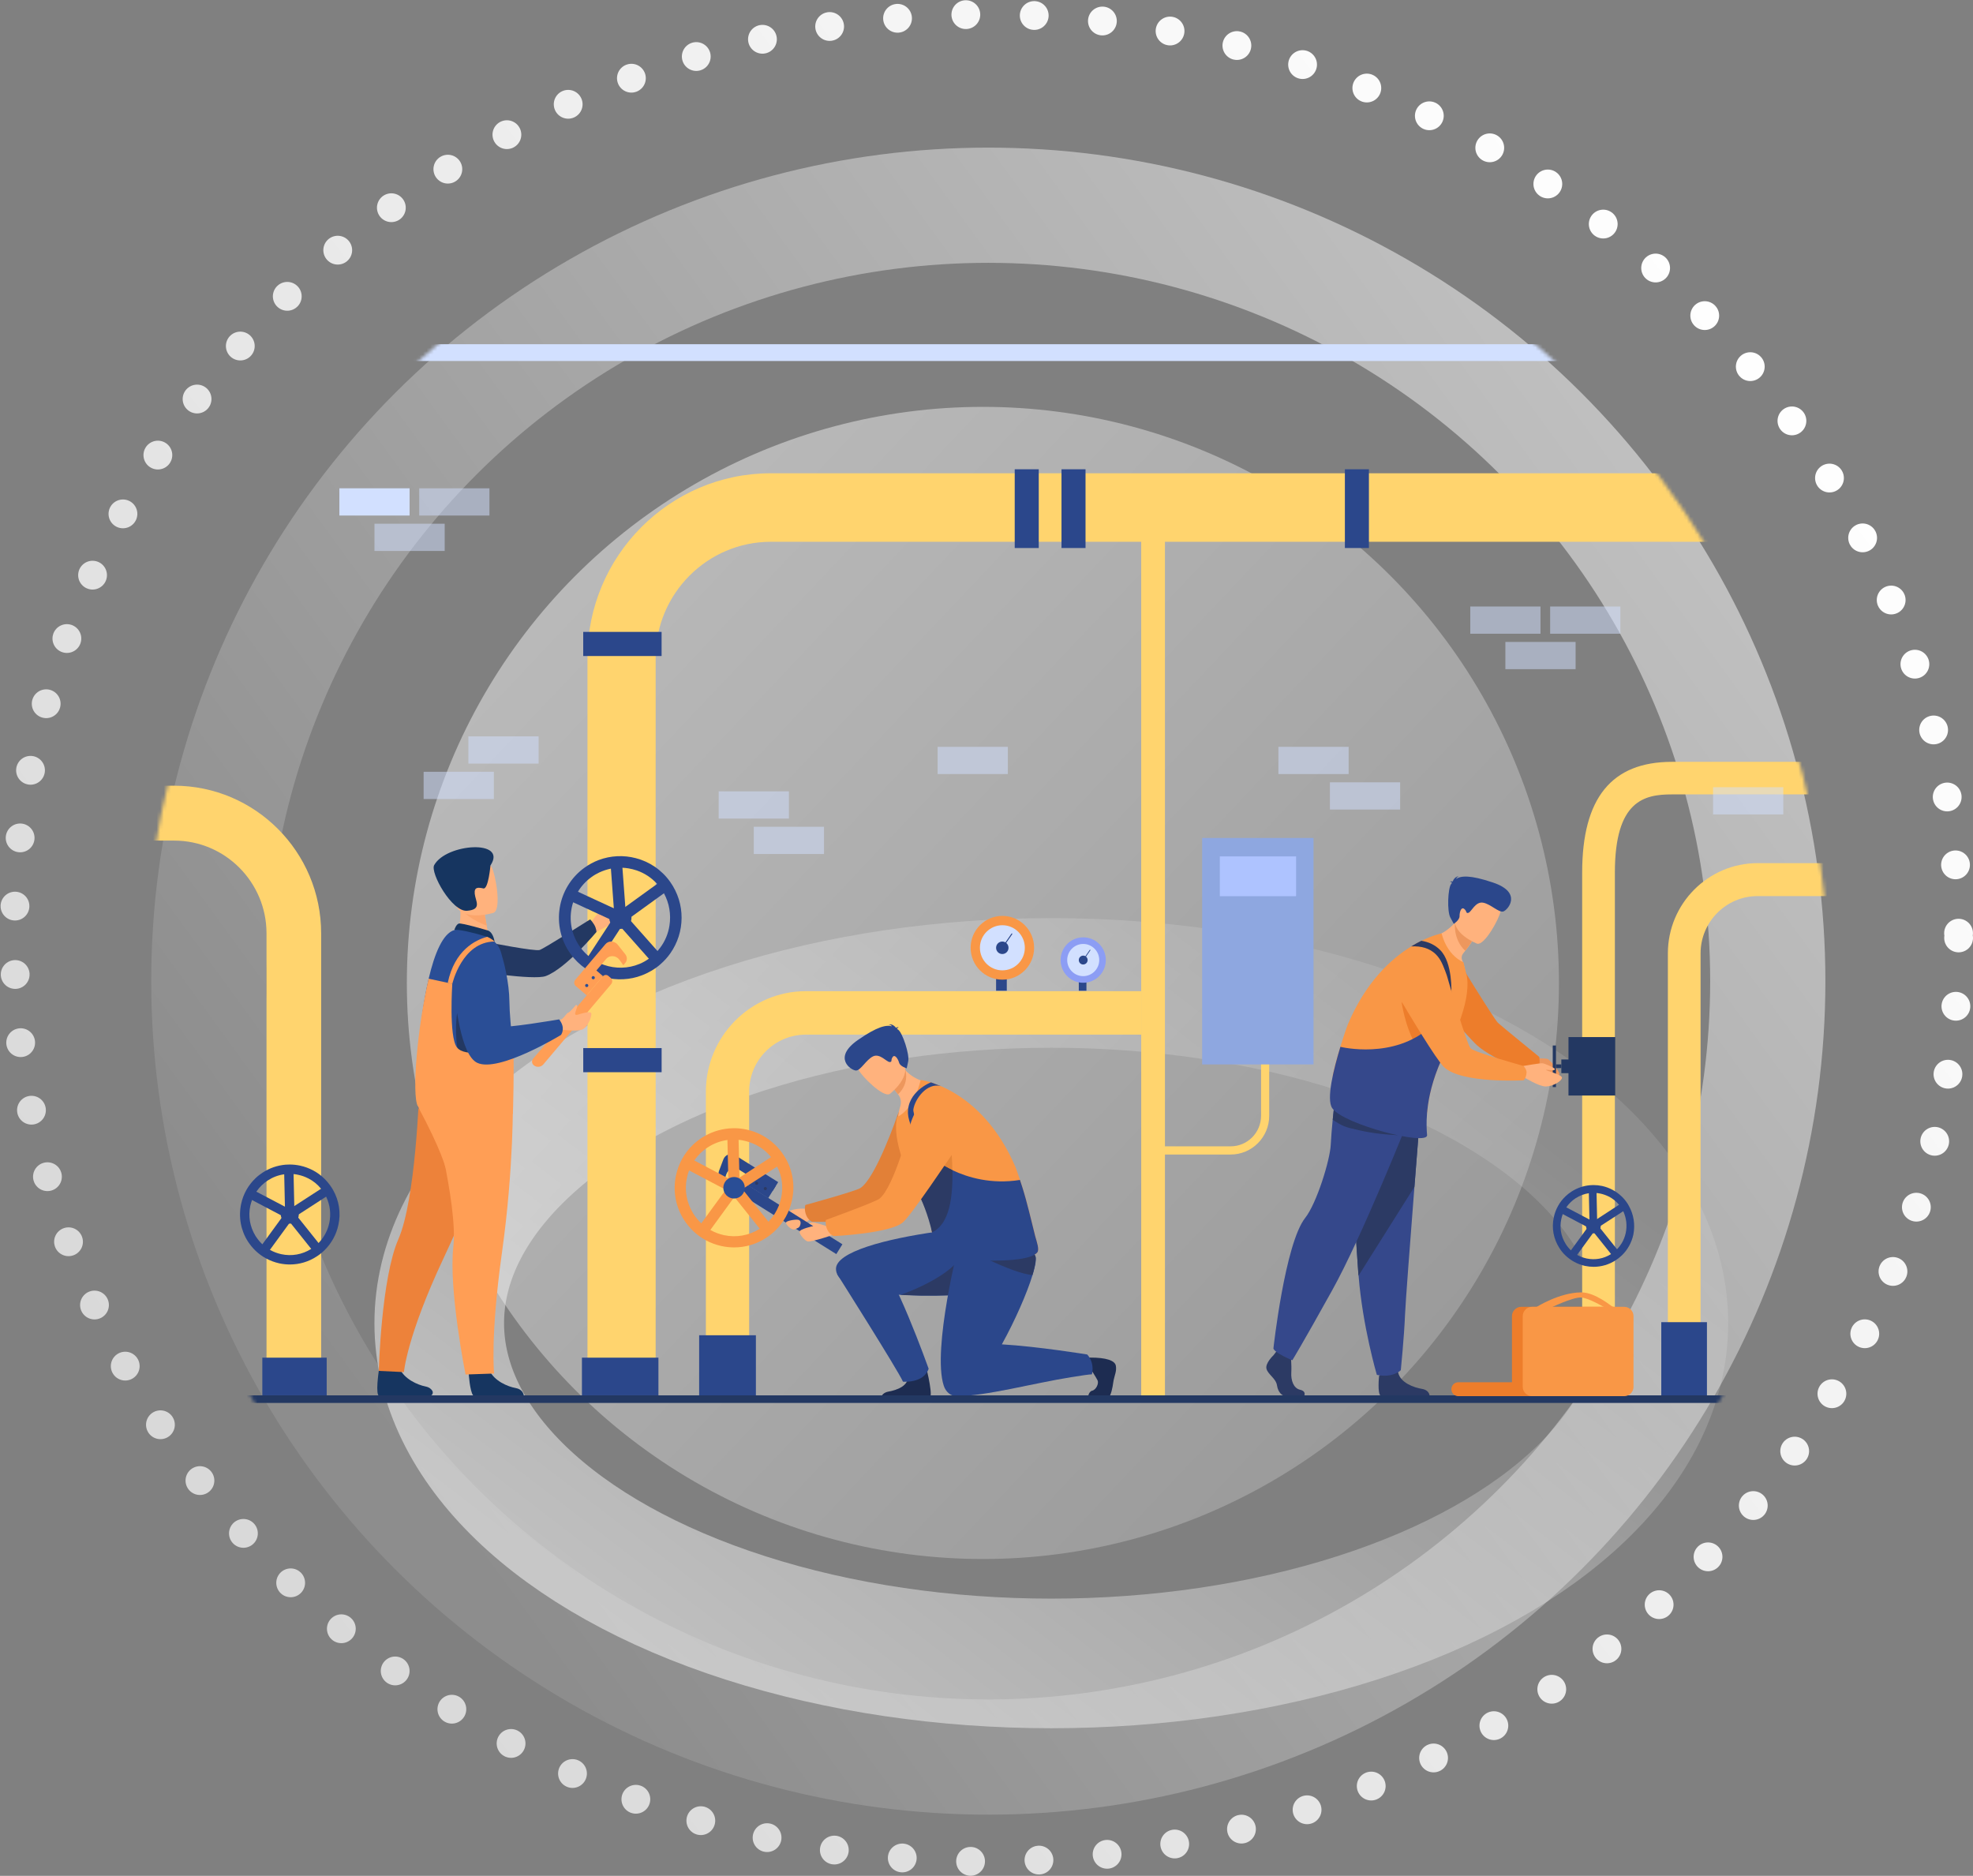 <svg width="548" height="521" viewBox="0 0 548 521" fill="none" xmlns="http://www.w3.org/2000/svg">
<rect x="0" y="0" width="548" height="521" fill="#808080" stroke="none"/>
<ellipse cx="274.5" cy="272.5" rx="216.5" ry="215.5" stroke="url(#paint0_linear_389_677)" stroke-width="32"/>
<circle cx="273" cy="273" r="160" fill="url(#paint1_linear_389_677)"/>
<ellipse cx="292" cy="367.5" rx="170" ry="94.5" transform="rotate(-180 292 367.5)" stroke="url(#paint2_linear_389_677)" stroke-width="36"/>
<ellipse cx="274" cy="260.5" rx="270" ry="256.5" stroke="url(#paint3_linear_389_677)" stroke-width="8" stroke-linecap="round" stroke-linejoin="round" stroke-dasharray="0 19"/>
<mask id="mask0_389_677" style="mask-type:alpha" maskUnits="userSpaceOnUse" x="40" y="39" width="468" height="469">
<ellipse cx="274" cy="273.5" rx="234" ry="234.5" fill="white"/>
</mask>
<g mask="url(#mask0_389_677)">
<path d="M341.817 320.657H319.364V318.38H341.817C346.474 318.38 350.258 314.578 350.258 309.899V280.008H352.524V309.899C352.524 315.832 347.722 320.657 341.817 320.657Z" fill="#FFD46E"/>
<path d="M316.973 140.969H323.564V388.899H316.973V140.969Z" fill="#FFD46E"/>
<path d="M507.2 150.474H214.105C196.476 150.474 182.11 164.887 182.11 182.621V388.899H163.17V182.6C163.17 154.401 186.018 131.445 214.085 131.445H506.347C507.075 137.669 507.324 144.04 507.2 150.474Z" fill="#FFD46E"/>
<path d="M517.789 248.878H488.177C479.445 248.878 472.335 256.022 472.335 264.795V388.878H463.25V264.795C463.25 250.988 474.435 239.729 488.198 239.729H518.101C517.831 242.967 517.727 246.017 517.789 248.878Z" fill="#FFD46E"/>
<path d="M519.749 211.593C519.229 214.663 520.206 217.692 519.749 220.637H464.373C456.701 220.637 448.531 222.308 448.531 242.382V388.899H439.446V242.382C439.446 221.661 447.595 211.593 464.394 211.593H519.749Z" fill="#FFD46E"/>
<path d="M89.201 259.225V388.878H74.024V259.225C74.024 245.021 62.527 233.469 48.39 233.469H33.787L34.099 218.221H48.39C70.885 218.242 89.201 236.624 89.201 259.225Z" fill="#FFD46E"/>
<path d="M208.077 387.875H196.06V303.192C196.06 287.818 208.513 275.285 223.835 275.285H316.973V287.359H223.814C215.145 287.359 208.077 294.461 208.077 303.171V387.875Z" fill="#FFD46E"/>
<path fill-rule="evenodd" clip-rule="evenodd" d="M92.091 329.806C92.236 330.015 92.361 330.224 92.486 330.454C94.19 333.441 94.731 336.887 93.982 340.229C93.4 342.966 92.007 345.43 90.032 347.331C89.409 347.937 88.722 348.48 87.974 348.961C85.708 350.444 83.13 351.196 80.511 351.196C79.534 351.196 78.556 351.091 77.579 350.882C75.043 350.318 72.756 349.107 70.927 347.331C70.157 346.579 69.471 345.744 68.868 344.825C66.873 341.712 66.207 338.015 66.976 334.381C67.558 331.623 68.951 329.179 70.927 327.279C71.55 326.673 72.236 326.13 72.985 325.649C74.918 324.396 77.08 323.665 79.326 323.477C79.7 323.456 80.074 323.435 80.448 323.435C81.425 323.435 82.403 323.539 83.38 323.748C85.916 324.312 88.203 325.524 90.032 327.299C90.802 328.051 91.488 328.887 92.091 329.806ZM90.032 343.237C90.698 342.172 91.176 340.981 91.446 339.707C91.987 337.2 91.675 334.631 90.573 332.333C90.427 332.02 90.261 331.707 90.074 331.414C90.053 331.373 90.027 331.336 90.001 331.299C89.975 331.263 89.949 331.226 89.928 331.185C89.897 331.143 89.866 331.096 89.835 331.049C89.804 331.002 89.772 330.955 89.741 330.913C89.554 330.642 89.367 330.391 89.159 330.14C88.182 328.929 86.955 327.947 85.583 327.258H85.562C84.71 326.819 83.816 326.506 82.86 326.297C82.423 326.192 81.987 326.13 81.55 326.088C81.53 326.087 81.511 326.086 81.491 326.085C81.138 326.065 80.804 326.046 80.469 326.046C80.157 326.046 79.845 326.067 79.554 326.088L78.931 326.151C77.33 326.359 75.791 326.944 74.398 327.842C73.151 328.657 72.091 329.702 71.259 330.892C71.249 330.903 71.243 330.913 71.238 330.924C71.233 330.934 71.228 330.944 71.218 330.955C71.189 331.002 71.161 331.047 71.134 331.091C71.065 331.204 71.001 331.309 70.927 331.414C70.573 331.999 70.261 332.626 70.012 333.273C69.804 333.817 69.638 334.381 69.513 334.944C68.91 337.785 69.409 340.71 70.927 343.195C70.947 343.237 70.973 343.274 70.999 343.31C71.025 343.347 71.051 343.383 71.072 343.425C71.592 344.219 72.195 344.95 72.86 345.577C73.484 346.182 74.191 346.705 74.96 347.122C75.937 347.686 76.997 348.083 78.12 348.334C81.01 348.961 83.941 348.438 86.436 346.872C86.457 346.861 86.477 346.846 86.498 346.83C86.519 346.814 86.54 346.799 86.56 346.788C87.267 346.349 87.912 345.827 88.473 345.242C89.055 344.637 89.596 343.968 90.032 343.237Z" fill="#2B478B"/>
<path d="M80.552 338.851L68.806 332.668L70.012 330.349L80.428 335.822L90.303 329.43L91.716 331.623L80.552 338.851Z" fill="#2B478B"/>
<path d="M74.399 347.916L72.299 346.37L79.18 336.929L78.91 324.793L81.509 324.73L81.8 337.765L74.399 347.916Z" fill="#2B478B"/>
<path d="M79.478 338.142L81.504 336.507L89.338 346.314L87.311 347.949L79.478 338.142Z" fill="#2B478B"/>
<path d="M77.995 337.347C77.995 335.968 79.118 334.84 80.49 334.84C81.862 334.84 82.985 335.968 82.985 337.347C82.985 338.725 81.862 339.853 80.49 339.853C79.118 339.853 77.995 338.725 77.995 337.347Z" fill="#2B478B"/>
<path fill-rule="evenodd" clip-rule="evenodd" d="M452.242 334.61C452.294 334.699 452.346 334.788 452.398 334.882C453.77 337.305 454.207 340.125 453.666 342.882C453.188 345.117 452.065 347.143 450.444 348.689C449.924 349.19 449.362 349.629 448.76 350.026C446.909 351.217 444.789 351.843 442.647 351.843C441.837 351.843 441.047 351.76 440.236 351.593C438.178 351.133 436.307 350.13 434.81 348.689C434.165 348.083 433.604 347.394 433.126 346.642C431.483 344.094 430.922 341.065 431.566 338.099C432.045 335.843 433.167 333.838 434.789 332.292C435.309 331.791 435.87 331.352 436.473 330.955C438.074 329.931 439.841 329.326 441.67 329.179C441.961 329.159 442.273 329.138 442.585 329.138C443.375 329.138 444.186 329.221 444.976 329.388C447.034 329.848 448.905 330.851 450.402 332.292C451.046 332.898 451.608 333.587 452.086 334.339C452.138 334.433 452.19 334.522 452.242 334.61ZM450.402 345.326C450.943 344.449 451.317 343.488 451.545 342.444C451.982 340.376 451.712 338.287 450.88 336.449C450.755 336.198 450.61 335.947 450.464 335.697L450.464 335.697C450.444 335.634 450.402 335.571 450.36 335.509C450.329 335.467 450.303 335.43 450.277 335.394C450.251 335.357 450.225 335.321 450.194 335.279C450.049 335.07 449.882 334.861 449.716 334.652L449.716 334.652C448.905 333.67 447.907 332.856 446.785 332.292H446.764C446.078 331.958 445.329 331.686 444.56 331.519C444.186 331.435 443.832 331.394 443.479 331.352C443.188 331.331 442.897 331.31 442.606 331.31C442.356 331.31 442.107 331.31 441.857 331.331C441.67 331.352 441.504 331.373 441.338 331.394C440.028 331.582 438.78 332.062 437.637 332.793C436.598 333.462 435.745 334.318 435.059 335.3C435.059 335.31 435.054 335.315 435.049 335.321C435.044 335.326 435.038 335.331 435.038 335.342L434.789 335.718C434.498 336.198 434.248 336.699 434.04 337.242C433.874 337.681 433.749 338.141 433.645 338.6C433.146 340.919 433.541 343.321 434.789 345.347C434.81 345.41 434.851 345.472 434.893 345.535C435.309 346.183 435.787 346.767 436.348 347.29C436.868 347.77 437.45 348.188 438.074 348.543C438.864 349.002 439.737 349.316 440.652 349.525C443.001 350.026 445.412 349.608 447.45 348.313C447.471 348.303 447.486 348.292 447.502 348.282C447.517 348.271 447.533 348.261 447.554 348.25C448.115 347.874 448.656 347.457 449.113 346.976C449.612 346.475 450.028 345.911 450.402 345.326Z" fill="#2B478B"/>
<path d="M442.627 341.733L433.022 336.658L433.999 334.778L442.523 339.269L450.589 334.026L451.754 335.822L442.627 341.733Z" fill="#2B478B"/>
<path d="M437.596 349.149L435.87 347.895L441.504 340.167L441.275 330.245L443.417 330.182L443.645 340.835L437.596 349.149Z" fill="#2B478B"/>
<path d="M441.755 341.142L443.409 339.808L449.811 347.823L448.157 349.157L441.755 341.142Z" fill="#2B478B"/>
<path d="M440.527 340.501C440.527 339.373 441.442 338.454 442.564 338.454C443.687 338.454 444.602 339.373 444.602 340.501C444.602 341.629 443.687 342.548 442.564 342.548C441.442 342.548 440.527 341.629 440.527 340.501Z" fill="#2B478B"/>
<rect x="194.189" y="370.852" width="15.759" height="18.027" fill="#2B478B"/>
<rect x="294.832" y="130.337" width="6.674" height="21.87" fill="#2B478B"/>
<rect x="373.542" y="130.337" width="6.674" height="21.87" fill="#2B478B"/>
<rect x="281.839" y="130.337" width="6.674" height="21.87" fill="#2B478B"/>
<path d="M183.765 291.09L183.765 297.795H161.998V291.09H183.765Z" fill="#2B478B"/>
<path d="M183.757 175.5V182.205H161.99V175.5H183.757Z" fill="#2B478B"/>
<rect x="437.533" y="367.217" width="12.682" height="20.846" fill="#2B478B"/>
<rect x="461.421" y="367.217" width="12.682" height="20.846" fill="#2B478B"/>
<path d="M163.607 257.136C163.607 257.136 165.249 254.316 166.559 253.271C167.869 252.227 171.32 251.934 171.465 252.206C171.881 253.041 170.093 254.232 169.719 254.984C169.345 255.736 169.511 256.843 167.744 257.72C165.935 258.64 164.875 259.245 164.875 259.245L163.607 257.136Z" fill="#FFB27D"/>
<path d="M165 256.76C164.148 255.444 163.898 255.36 163.898 255.36C163.898 255.36 151.237 263.381 149.907 263.841C148.576 264.3 135.416 261.689 135.416 261.689L130.842 269.564C130.842 269.564 148.223 272.342 151.59 271.089C157.162 269.021 165.665 258.848 165.665 258.848C165.665 258.848 165.665 257.804 165 256.76Z" fill="#233862"/>
<path d="M168.659 255.611C168.659 255.611 171.154 254.086 171.258 254.733C171.32 255.068 170.218 255.966 169.761 256.342C169.324 256.718 168.181 257.47 168.181 257.47L168.659 255.611Z" fill="#FFB27D"/>
<path fill-rule="evenodd" clip-rule="evenodd" d="M176.642 238.357C180.322 239.318 183.711 241.532 186.101 244.874C190.467 250.974 190.28 258.974 186.164 264.802C185.395 265.888 184.501 266.89 183.461 267.789C183.087 268.123 182.671 268.457 182.235 268.77C182.131 268.843 182.021 268.917 181.912 268.99C181.803 269.063 181.694 269.136 181.59 269.209C181.403 269.334 181.216 269.46 181.029 269.564C180.135 270.086 179.241 270.525 178.305 270.88C176.642 271.528 174.896 271.883 173.17 271.966C171.403 272.071 169.615 271.883 167.91 271.423C164.231 270.462 160.842 268.248 158.451 264.906C152.963 257.24 154.688 246.524 162.318 241.01C163.565 240.112 164.875 239.401 166.247 238.879C169.615 237.605 173.253 237.459 176.642 238.357ZM183.399 263.172C184.709 261.418 185.582 259.35 185.935 257.115C186.434 253.981 185.894 250.848 184.417 248.112C184.147 247.652 183.856 247.193 183.544 246.754C183.232 246.315 182.879 245.898 182.526 245.501C180.966 243.788 179.033 242.514 176.871 241.762C176.122 241.511 175.332 241.302 174.542 241.177C174.002 241.093 173.461 241.031 172.921 241.01C172.463 240.989 172.027 240.989 171.59 241.01C170.966 241.052 170.343 241.114 169.719 241.24C168.596 241.469 167.515 241.824 166.476 242.305C165.707 242.66 164.958 243.099 164.251 243.621C162.692 244.749 161.466 246.107 160.53 247.652C159.969 248.571 159.532 249.553 159.199 250.577C157.869 254.65 158.43 259.266 161.112 263.005C161.798 263.966 162.588 264.802 163.461 265.533C164.293 266.243 165.187 266.828 166.143 267.308C166.684 267.58 167.224 267.81 167.786 267.997C170.925 269.084 174.438 269.042 177.598 267.726C177.806 267.642 177.993 267.559 178.181 267.475C178.212 267.454 178.248 267.439 178.284 267.423C178.321 267.407 178.357 267.392 178.388 267.371C178.846 267.141 179.303 266.89 179.74 266.598C179.792 266.556 179.849 266.52 179.906 266.483C179.963 266.447 180.02 266.41 180.072 266.368C180.116 266.354 180.15 266.329 180.187 266.301C180.203 266.289 180.22 266.276 180.239 266.264C180.28 266.243 180.343 266.201 180.384 266.159C180.779 265.867 181.153 265.574 181.507 265.261C181.52 265.234 181.542 265.216 181.568 265.195C181.581 265.184 181.596 265.171 181.611 265.157C181.964 264.843 182.318 264.488 182.63 264.133C182.9 263.82 183.149 263.507 183.399 263.172Z" fill="#2B478B"/>
<path d="M172.463 256.739L157.599 249.866L158.95 246.942L172.11 253.021L183.877 244.519L185.748 247.13L172.463 256.739Z" fill="#2B478B"/>
<path d="M165.457 268.311L162.775 266.535L170.655 254.462L169.553 239.548L172.754 239.318L173.94 255.318L165.457 268.311Z" fill="#2B478B"/>
<path d="M171.087 255.967L173.478 253.828L183.736 265.403L181.345 267.542L171.087 255.967Z" fill="#2B478B"/>
<path d="M169.22 255.047C169.137 253.334 170.447 251.872 172.151 251.788C173.856 251.705 175.311 253.021 175.395 254.733C175.478 256.446 174.168 257.908 172.463 257.992C170.759 258.076 169.303 256.76 169.22 255.047Z" fill="#2B478B"/>
<path d="M169.74 273.345L150.925 295.612C150.239 296.427 149.033 296.531 148.223 295.842C147.682 295.382 147.62 294.567 148.077 294.045L167.432 271.173C167.827 270.713 168.513 270.65 168.971 271.047L169.594 271.59C170.135 272.008 170.197 272.802 169.74 273.345Z" fill="#FF9E55"/>
<path d="M173.669 265.031L171.59 262.4C170.696 261.272 169.012 261.188 168.139 262.253L159.782 272.133C159.345 272.656 159.408 273.429 159.927 273.867L162.963 276.457L167.474 271.11L165.645 269.543L168.347 266.347C169.324 265.199 171.154 265.324 172.069 266.598L173.129 268.081L173.669 267.434C174.251 266.765 174.251 265.763 173.669 265.031Z" fill="#FF9E55"/>
<path d="M162.671 274.055C162.484 273.888 162.464 273.617 162.63 273.429C162.796 273.241 163.066 273.22 163.254 273.387C163.441 273.554 163.461 273.825 163.295 274.013C163.129 274.181 162.838 274.201 162.671 274.055Z" fill="#2A4E96"/>
<path d="M164.48 271.883C164.293 271.716 164.272 271.444 164.438 271.256C164.605 271.068 164.875 271.047 165.062 271.214C165.249 271.381 165.27 271.653 165.104 271.841C164.958 272.029 164.667 272.05 164.48 271.883Z" fill="#2A4E96"/>
<path d="M130.177 381.442C130.177 381.442 130.489 386.392 131.403 387.541H145.478C145.395 387.04 145 385.828 143.233 385.515C141.008 385.118 137.287 383.551 135.936 380.606C134.501 377.515 130.177 381.442 130.177 381.442Z" fill="#163560"/>
<path d="M105.208 380.752C105.208 380.752 104.169 387.625 105.375 387.729C105.541 387.75 110.78 387.666 112.817 387.666C115.354 387.646 119.595 387.562 119.595 387.562C120.115 387.583 120.364 386.768 120.094 386.309C119.803 385.807 119.241 385.285 118.181 385.076C115.957 384.638 112.277 383.008 110.988 380.042C109.616 376.888 105.208 380.752 105.208 380.752Z" fill="#163560"/>
<path d="M136.788 315.623C136.788 315.623 133.254 328.051 123.108 349.65C112.963 371.248 112.194 381.087 112.194 381.087L105.208 380.752C105.208 380.752 105.874 355.06 110.655 344.156C115.437 333.252 116.414 303.445 116.414 303.445L136.788 315.623Z" fill="#ED823A"/>
<path d="M142.464 304.907C142.464 304.907 142.755 324.166 139.428 347.812C136.123 371.457 137.245 381.484 137.245 381.484L129.304 381.755C129.304 381.755 124.564 358.11 125.915 346.266C127.266 334.443 119.408 305.659 119.408 305.659L142.464 304.907Z" fill="#FF9E55"/>
<path d="M126.788 259.851L130.53 262.629L135.936 261.48C135.852 260.979 135.499 258.932 135.187 257.073C135.166 256.969 135.146 256.843 135.125 256.739C134.855 255.151 134.605 253.793 134.605 253.793L129.553 251.287L127.661 250.347C127.661 250.389 127.807 252.102 127.828 252.352C128.202 256.822 126.788 259.851 126.788 259.851Z" fill="#FFB27D"/>
<path d="M135.582 258.452C135.457 258.41 128.222 256.258 127.432 256.509C126.642 256.76 126.185 258.305 126.185 258.305L137.37 261.501C137.349 261.501 137.079 259.099 135.582 258.452Z" fill="#163560"/>
<path d="M116.06 307.288C117.287 312.907 142.879 295.257 142.547 291.831C142.505 291.455 142.464 291.079 142.443 290.703C141.965 285.92 141.507 281.241 141.486 278.191C141.466 275.538 141.091 272.844 140.613 270.379C140.177 268.102 139.615 266.055 139.137 264.447C138.805 263.319 138.181 262.316 137.349 261.543C136.767 260.979 136.06 260.541 135.312 260.227C135.104 260.144 134.896 260.06 134.667 259.997C131.59 259.099 127.308 257.992 126.164 258.326C123.025 259.245 120.697 264.802 119.054 271.862C115.977 285.063 115.27 303.633 116.06 307.288Z" fill="#2A4E96"/>
<path d="M128.223 252.436C129.325 254.566 133.462 256.426 135.187 257.094C135.167 256.989 135.146 256.864 135.125 256.76C134.855 255.172 134.605 253.814 134.605 253.814L129.553 251.287C128.451 251.266 127.765 251.538 128.223 252.436Z" fill="#FCA56B"/>
<path d="M137.079 253.522C137.079 253.522 127.952 256.384 126.268 250.639C124.585 244.895 122.277 241.407 128.015 239.339C133.774 237.271 135.541 239.13 136.58 240.905C137.599 242.681 139.408 252.624 137.079 253.522Z" fill="#FFB27D"/>
<path d="M136.227 240.362C136.227 240.362 135.645 247.026 134.273 246.754C132.9 246.462 131.653 246.253 131.861 248.258C132.069 250.263 133.961 252.603 129.74 252.958C125.499 253.313 119.429 242.347 120.593 240.279C123.919 234.242 141.071 233.051 136.227 240.362Z" fill="#163560"/>
<path d="M141.778 304.907C139.241 305.826 141.819 302.38 141.778 301.649C141.591 298.494 142.817 294.484 142.443 290.682L126.955 281.387C126.955 281.387 123.275 304.761 141.778 304.907Z" fill="#233862"/>
<path d="M116.061 307.288C122.672 319.592 123.732 324.291 123.732 324.291C129.491 323.623 139.345 312.26 142.464 309.231C142.464 309.231 142.879 295.236 142.547 291.81L137.765 291.664C137.765 291.664 129.117 293.857 126.892 290.87C124.647 287.883 125.624 273.24 125.624 273.24L119.054 271.82C115.977 285.063 114.294 303.988 116.061 307.288Z" fill="#FF9E55"/>
<path d="M153.773 283.747C153.773 283.747 155.665 283.371 156.143 282.975C156.871 282.369 157.432 281.366 157.807 281.262C158.41 281.074 159.865 279.215 159.99 279.089C160.031 279.048 160.426 279.236 160.343 279.528C160.239 279.841 160.031 280.489 159.948 280.739C159.595 281.784 159.615 282.118 160.863 281.7C161.029 281.638 163.919 280.719 164.21 281.387C164.501 282.055 163.316 285.23 161.798 285.899C160.281 286.588 156.559 285.962 156.289 286.045C154.023 286.714 153.773 283.747 153.773 283.747Z" fill="#FFB27D"/>
<path d="M155.312 283.121C155.312 283.121 139.948 285.752 138.597 285.084C136.435 284.019 139.449 268.373 139.449 268.373C139.449 268.373 139.574 264.822 135.458 263.987C131.882 263.256 128.41 265.95 128.41 265.95C128.41 265.95 125.271 268.77 125.666 271.924C126.56 278.88 127.953 293.022 132.568 295.194C138.535 297.993 155.811 287.444 155.811 287.444C155.811 287.444 156.393 286.734 156.31 285.418C156.227 284.248 155.312 283.121 155.312 283.121Z" fill="#2A4E96"/>
<path d="M124.356 272.99L125.624 273.261C125.624 273.261 128.306 261.564 137.35 261.501C136.767 260.937 136.061 260.499 135.312 260.185C132.007 261.083 126.248 263.924 124.356 272.99Z" fill="#FF9E55"/>
<rect x="72.86" y="377.076" width="17.879" height="10.465" fill="#2B478B"/>
<rect x="161.632" y="377.076" width="21.247" height="10.465" fill="#2B478B"/>
<rect x="333.896" y="232.738" width="30.935" height="62.895" fill="#8EA7E0"/>
<rect x="338.803" y="237.856" width="21.185" height="11.05" fill="#AEC3FF"/>
<path d="M353.709 376.408C353.709 376.408 351.318 378.643 351.775 380.209C352.233 381.797 354.395 382.841 354.686 384.784C354.977 386.726 356.141 387.771 357.202 387.771C358.241 387.771 362.212 387.771 362.212 387.771C362.212 387.771 362.981 386.413 361.11 385.995C359.239 385.578 358.532 383.322 358.657 381.212C358.782 379.102 358.491 376.282 358.491 376.282L354.52 375.342L353.709 376.408Z" fill="#2C3A64"/>
<path d="M383.043 382.11C383.043 382.11 382.482 387.186 383.542 387.708H397.077C397.077 387.708 397.097 386.1 394.935 385.745C392.773 385.39 388.989 384.095 388.345 381.233C387.721 378.35 383.043 382.11 383.043 382.11Z" fill="#2C3A64"/>
<path d="M394.394 310.087C394.394 310.087 393.688 318.965 392.856 329.639C391.733 344.135 390.361 361.953 390.236 365.337C390.008 371.206 389.072 380.564 389.072 380.564C389.072 380.564 386.848 382.799 382.419 381.859C382.419 381.859 378.469 368.47 377.347 354.308C377.326 354.078 377.305 353.848 377.284 353.619C376.245 339.206 374.603 308.855 374.603 308.855L394.394 310.087Z" fill="#35488B"/>
<path d="M394.395 310.087C394.395 310.087 393.688 318.965 392.856 329.639L377.326 354.308C377.305 354.078 377.285 353.848 377.264 353.619C376.224 339.206 374.582 308.855 374.582 308.855L394.395 310.087Z" fill="#2C3A64"/>
<path d="M391.151 311.153C391.151 311.153 390.486 312.803 389.384 315.539C386.785 321.91 381.713 334.151 376.681 344.992C374.353 350.026 372.025 354.747 369.966 358.444C361.567 373.567 358.948 377.786 358.948 377.786C358.948 377.786 358.823 377.745 358.615 377.661C357.742 377.285 355.33 376.22 354.229 375.238C353.958 375.008 353.771 374.758 353.688 374.549C353.688 374.549 356.89 345.368 362.524 338.245C365.704 334.234 369.426 322.161 369.613 317.941C369.696 316.082 369.925 313.43 370.153 311.027C370.361 308.855 370.569 306.912 370.673 305.972C370.715 305.596 370.736 305.367 370.736 305.367L385.476 309.565L391.151 311.153Z" fill="#35488B"/>
<path d="M388.157 315.289C381.546 314.934 378.615 314.203 374.831 313.283C372.565 312.719 371.047 311.55 370.174 311.007C370.382 308.834 370.59 306.892 370.694 305.952L376.619 309.001L388.157 315.289Z" fill="#2C3A64"/>
<path d="M425.912 293.92C425.912 293.92 429.321 293.92 429.862 294.108C430.403 294.296 433.251 297.575 433.126 298.327C433.001 299.079 431.005 299.978 429.529 299.685C428.074 299.393 425.662 296.656 425.434 296.552C423.438 295.8 425.912 293.92 425.912 293.92Z" fill="#ED975D"/>
<path d="M427.117 297.137C427.928 295.675 427.533 293.544 427.533 293.544C427.533 293.544 417.159 285.105 416.057 284.082C414.955 283.058 403.854 264.927 403.854 264.927L388.469 265.93C388.469 265.93 407.45 287.841 410.299 290.369C414.997 294.547 426.993 298.85 426.993 298.85C426.993 298.85 426.494 298.286 427.117 297.137Z" fill="#ED7D2B"/>
<path d="M396.785 260.499C396.785 260.499 402.003 269.71 407.097 270.922C407.097 270.922 406.951 268.666 406.12 266.682C405.849 266.055 405.974 265.324 406.411 264.781C406.619 264.53 406.806 264.28 406.993 264.05C408.282 262.4 408.885 261.397 408.885 261.397L407.159 256.718L405.995 253.543C405.434 254.566 404.81 255.444 404.166 256.196C400.798 260.081 396.785 260.499 396.785 260.499Z" fill="#FFB27D"/>
<path d="M404.124 256.217C404.124 256.217 403.5 260.833 406.972 264.071C408.261 262.42 408.864 261.418 408.864 261.418L407.139 256.739C405.288 256.154 404.124 256.217 404.124 256.217Z" fill="#ED975D"/>
<path d="M410.236 262.086C410.236 262.086 402.44 259.037 404.415 254.19C406.39 249.344 406.702 245.689 411.754 247.444C416.806 249.177 417.014 251.433 416.744 253.209C416.494 254.963 412.315 262.755 410.236 262.086Z" fill="#FFB27D"/>
<path d="M405.787 282.598C404.935 285.063 403.833 287.57 402.523 289.951C402.274 290.432 402.024 290.891 401.775 291.351C401.609 291.664 401.463 291.956 401.318 292.27C398.469 298.035 397.16 303.006 396.598 306.933C396.494 307.685 396.411 308.395 396.349 309.064C396.099 311.946 369.343 302.568 370.195 298.557C370.757 295.904 371.547 293.126 372.274 290.745C373.334 287.277 374.291 284.687 374.291 284.687C379.301 272.718 386.411 266.285 391.941 262.88C392.939 262.253 393.896 261.752 394.769 261.313C398.137 259.663 400.424 259.245 400.424 259.245C400.424 259.245 401.567 264.99 406.473 267.266C406.473 267.287 407.243 270.379 407.243 270.4C408.074 273.345 407.409 277.857 405.787 282.598Z" fill="#F99746"/>
<path d="M403.293 245.188C403.23 245.083 403.085 244.958 402.69 244.853C402.69 244.853 403.043 244.728 403.48 244.833C403.688 244.289 404.228 243.391 405.226 243.37C405.226 243.37 404.665 243.517 404.436 244.101C405.808 243.224 408.324 242.973 414.644 245.104C422.981 247.882 418.802 252.749 417.554 253.146C416.286 253.543 413.979 251.036 411.879 250.702C409.779 250.368 408.656 253.292 407.866 253.522C407.076 253.773 407.513 253.104 406.681 252.436C405.85 251.767 405.372 253.334 405.392 254.441C405.413 255.548 403.792 256.593 403.792 256.593C403.792 256.593 403.792 256.593 402.835 254.838C401.879 253.083 402.149 246.692 403.043 245.543C403.126 245.397 403.209 245.292 403.293 245.188Z" fill="#2B478B"/>
<path d="M389.28 278.212C389.28 278.212 390.174 285.021 393.21 290.181C396.245 295.34 397.575 287.319 397.575 287.319L389.28 278.212Z" fill="#ED7D2B"/>
<path d="M401.338 292.249C398.49 298.014 397.18 302.986 396.619 306.913C396.515 307.665 396.432 308.375 396.369 309.043C396.12 311.926 396.265 314.036 396.369 315.247C396.64 318.38 373.168 312.323 370.029 307.79C368.303 305.283 370.465 296.719 372.295 290.745C372.607 290.829 387.159 294.296 397.222 285.251L401.338 292.249Z" fill="#35488B"/>
<path d="M403.106 276.04L401.65 273.136C401.65 273.094 401.817 267.998 398.781 265.031C397.139 263.423 394.852 262.692 391.941 262.859C392.939 262.232 393.896 261.731 394.769 261.292C396.848 261.606 398.594 262.462 399.966 263.82C403.542 267.329 403.126 275.81 403.106 276.04Z" fill="#2C3A64"/>
<path d="M435.645 304.269V288.038H448.639V304.269H435.645Z" fill="#233862"/>
<path d="M433.661 298.056V294.254H436.093V298.056H433.661Z" fill="#233862"/>
<path d="M432.175 296.647V295.623H433.672V296.647H432.175Z" fill="#233862"/>
<path d="M431.274 301.924V290.373H432.168V301.924H431.274Z" fill="#233862"/>
<path d="M423.147 296.051C423.147 296.051 427.72 295.236 428.469 295.319C429.217 295.403 431.837 296.656 431.858 296.865C431.878 297.074 431.754 297.262 431.296 297.262C430.839 297.262 429.321 297.011 429.425 297.199C429.508 297.387 433.833 298.453 433.833 299.33C433.833 300.207 431.379 301.732 429.363 301.753C427.346 301.774 423.479 299.226 423.147 299.184C420.257 298.787 423.147 296.051 423.147 296.051Z" fill="#FFB27D"/>
<path d="M423.999 297.931C424.082 297.032 423.147 296.051 423.147 296.051C423.147 296.051 409.592 292.312 408.469 291.163C407.346 290.035 402.149 271.925 402.149 271.925C402.149 271.925 400.361 264.593 396.182 263.778C392.544 263.068 390.028 264.885 388.386 267.016C386.432 269.543 386.224 273.032 387.866 275.789C391.525 281.972 398.885 294.254 401.047 296.343C405.829 301.022 423.147 300.04 423.147 300.04C423.147 300.04 423.812 299.748 423.999 297.931Z" fill="#F99746"/>
<rect x="276.664" y="271.092" width="2.973" height="4.073" fill="#2B478B"/>
<path d="M220.613 341.42C222.213 340.877 226.683 337.347 226.933 337.221C229.157 336.219 224.23 335.738 224.23 335.738C224.23 335.738 220.654 335.383 219.074 336.532C219.074 336.532 218.097 338.83 218.305 339.54C218.492 340.271 219.823 341.671 220.613 341.42Z" fill="#FFB27D"/>
<path d="M223.96 337.597C223.253 335.947 223.689 334.673 223.689 334.673C223.689 334.673 237.577 330.85 238.928 329.994C243.294 327.258 249.365 309.482 249.365 309.482C249.365 309.482 252.213 302.401 256.517 302.192C260.259 302.025 262.525 304.197 263.876 306.557C265.477 309.377 265.165 312.886 263.148 315.414C258.596 321.075 247.411 335.216 244.978 337.012C241.215 339.791 225.519 339.331 225.519 339.331C225.519 339.331 224.521 338.892 223.96 337.597Z" fill="#E28037"/>
<path d="M232.92 354.538C235.145 357.671 240.55 359.196 250.758 359.676C251.568 359.718 252.4 359.739 253.232 359.781C254.084 359.802 254.936 359.822 255.789 359.843C258.554 359.885 261.319 359.843 263.959 359.76C266.516 359.676 268.928 359.53 271.132 359.342C275.435 358.987 278.865 358.465 280.653 357.859C281.194 357.671 281.568 357.504 281.776 357.295C281.963 357.128 282.109 356.94 282.213 356.731C282.857 355.54 282.524 353.556 281.734 351.404C280.591 348.25 278.512 344.678 277.119 342.443C276.828 342.005 276.579 341.608 276.371 341.274C275.934 340.626 275.685 340.229 275.685 340.229C275.685 340.229 270.924 340.668 264.396 341.524C263.065 341.691 261.652 341.879 260.196 342.088C246.163 344.073 232.172 347.665 232.192 352.428C232.213 353.117 232.338 353.723 232.92 354.538Z" fill="#2B478B"/>
<path d="M250.134 359.614C250.987 359.634 254.937 359.802 255.789 359.822C258.554 359.864 261.319 359.822 263.959 359.739L266.433 349.733C262.608 355.081 251.361 359.258 250.134 359.614Z" fill="#2C3A64"/>
<path d="M258.388 387.917H244.791C244.999 387.395 245.519 386.727 246.787 386.497C248.928 386.121 252.65 384.951 252.171 381.839C251.693 378.685 256.911 378.288 256.911 378.288C256.911 378.288 259.074 386.706 258.388 387.917Z" fill="#1D2C51"/>
<path d="M232.525 353.89C232.525 353.89 249.407 380.565 250.8 383.74C250.8 383.74 256.538 384.283 257.931 380.147C257.931 380.147 247.889 351.989 243.482 349.671C239.095 347.373 232.525 353.89 232.525 353.89Z" fill="#2B478B"/>
<path d="M258.928 300.709C258.928 300.709 254.437 309.524 249.385 310.756C249.385 310.756 249.489 309.022 250.051 307.268C250.404 306.14 250.217 304.907 249.469 303.988C249.448 303.967 249.448 303.946 249.427 303.946C248.138 302.317 247.535 301.314 247.535 301.314L249.219 296.656L249.344 294.275C249.905 295.299 250.529 296.218 251.194 296.949C254.521 300.771 258.928 300.709 258.928 300.709Z" fill="#FFB27D"/>
<path d="M251.381 296.886C251.381 296.886 252.837 300.709 249.427 303.946C248.138 302.317 247.535 301.314 247.535 301.314L249.219 296.656C251.049 296.072 251.381 296.886 251.381 296.886Z" fill="#ED975D"/>
<path d="M247.182 303.8C247.182 303.8 253.751 298.724 250.55 294.651C247.327 290.578 246.018 287.194 241.672 290.264C237.327 293.335 237.764 295.528 238.492 297.158C239.219 298.787 245.394 305.032 247.182 303.8Z" fill="#FFB27D"/>
<path d="M249.136 285.774C249.157 285.648 249.282 285.502 249.614 285.272C249.614 285.272 249.24 285.251 248.866 285.46C248.512 285.001 247.743 284.291 246.787 284.562C246.787 284.562 247.369 284.541 247.743 285.042C246.205 284.604 243.71 285.063 238.284 288.844C231.111 293.836 236.434 297.304 237.743 297.325C239.053 297.346 240.571 294.317 242.483 293.398C244.375 292.479 246.267 294.964 247.099 294.964C247.93 294.964 247.307 294.463 247.93 293.586C248.533 292.708 249.427 294.087 249.718 295.132C250.009 296.197 251.839 296.719 251.839 296.719C251.839 296.719 251.839 296.719 252.255 294.776C252.67 292.834 250.654 286.818 249.469 285.982C249.344 285.92 249.24 285.836 249.136 285.774Z" fill="#2B478B"/>
<path d="M302.753 379.959C302.753 379.959 304.458 382.549 304.853 383.384C305.248 384.22 304.478 385.995 303.314 386.267C302.296 386.497 302.129 388.335 302.129 388.335H307.098C307.618 388.335 308.096 388.043 308.304 387.604C309.011 386.058 309.156 384.032 309.302 383.364C309.593 381.943 310.196 380.753 309.925 379.311C309.676 377.87 307.223 377.034 302.753 377.055C297.846 377.076 302.753 379.959 302.753 379.959Z" fill="#1D2C51"/>
<path d="M288.159 347.77C285.082 352.303 256.6 348.459 258.554 346.036C259.053 345.41 258.762 344.804 258.845 343.926C259.344 339.707 255.997 333.169 254.625 330.642C254.292 330.057 254.084 329.681 254.043 329.618C252.733 327.258 251.61 324.772 250.758 322.349C249.095 317.67 248.408 313.179 249.198 310.255C249.198 310.234 249.198 310.234 249.219 310.213C254.084 307.915 255.706 299.936 255.706 299.936C255.706 299.936 272.566 301.983 282.067 324.166C282.067 324.166 282.608 325.587 283.315 327.738C283.543 328.407 283.772 329.138 284.021 329.91C285.29 333.921 286.495 339.143 287.472 343.028C287.514 343.154 287.535 343.3 287.576 343.446C288.034 345.075 288.678 346.997 288.159 347.77Z" fill="#F99746"/>
<path d="M303.273 381.713C302.545 381.713 300.404 382.027 297.452 382.507C286.787 384.22 273.793 387.771 265.747 387.771C263.98 387.771 262.671 386.518 262.13 384.868C258.824 374.737 266.475 344.825 266.475 344.825C266.475 344.825 269.219 345.18 274.749 345.598C280.487 346.015 286.558 346.934 287.556 348.877C287.681 349.107 287.722 349.483 287.701 349.942C287.66 350.778 287.431 351.948 287.015 353.368C286.953 353.619 286.87 353.848 286.787 354.12C285.269 359.112 281.984 366.653 278.263 373.379C288.325 373.964 301.984 376.199 301.984 376.199C304.208 378.747 303.273 381.713 303.273 381.713Z" fill="#2B478B"/>
<path d="M287.68 349.525C287.639 350.444 287.41 351.739 286.994 353.305C286.932 353.577 286.849 353.849 286.766 354.12C281.09 353.744 267.514 346.371 267.743 346.308C270.342 345.598 272.649 345.117 274.728 344.804C280.466 345.326 286.537 346.412 287.535 348.731C287.618 348.919 287.66 349.19 287.68 349.525Z" fill="#2C3A64"/>
<path d="M263.772 314.829C263.772 314.829 267.389 339.937 258.845 343.906C259.344 339.686 255.997 333.148 254.625 330.621C255.934 323.811 259.157 316.646 263.772 314.829Z" fill="#E58638"/>
<path d="M258.575 300.604C258.575 300.604 251.901 303.153 252.192 309.315C252.4 313.806 258.783 323.059 258.783 323.059L259.552 321.994C259.552 321.994 253.377 310.296 253.689 308.103C254.105 305.283 257.431 300.604 261.319 301.649L258.575 300.604Z" fill="#2B478B"/>
<path d="M288.159 347.77C285.082 352.303 253.149 349.358 255.103 346.914C255.602 346.287 256.392 344.428 256.496 343.53C256.537 343.112 258.907 343.049 258.886 342.59C258.699 338.433 255.872 332.898 254.625 330.621C254.292 330.036 254.084 329.66 254.042 329.597L255.227 327.968L259.552 321.994C259.552 321.994 261.34 323.477 264.521 325.002C268.699 326.986 275.248 328.991 283.294 327.717C283.522 328.386 283.751 329.117 284.001 329.89C285.269 333.9 286.475 339.122 287.452 343.007C287.493 343.133 287.514 343.279 287.556 343.425C288.034 345.075 288.678 346.997 288.159 347.77Z" fill="#2B478B"/>
<path d="M264.541 325.002C264.666 332.459 263.772 339.979 258.887 342.256C257.785 337.493 256.038 333.148 254.646 330.621C254.812 329.743 255.02 328.845 255.248 327.968L259.573 321.994C259.552 321.994 261.361 323.498 264.541 325.002Z" fill="#2C3A64"/>
<path d="M232.285 348.312L204.909 331.197L206.601 328.465L233.977 345.581L232.285 348.312Z" fill="#2B478B"/>
<path d="M200.426 327.446L201.153 327.905L201.715 326.171C202.193 324.688 203.898 323.999 205.166 324.793L214.646 330.725L216.143 328.323L204.147 320.824C202.983 320.093 201.403 320.678 200.904 322.036L199.719 325.169C199.386 326.004 199.677 326.965 200.426 327.446Z" fill="#2B478B"/>
<path d="M213.372 332.759L207.441 329.051L209.55 325.646L215.481 329.354L213.372 332.759Z" fill="#2B478B"/>
<path d="M212.941 330.349C213.066 330.14 213.003 329.869 212.795 329.743C212.587 329.618 212.317 329.681 212.192 329.889C212.068 330.098 212.13 330.37 212.338 330.495C212.525 330.621 212.795 330.558 212.941 330.349Z" fill="#2C3A64"/>
<path d="M210.55 328.866C210.675 328.657 210.613 328.385 210.405 328.26C210.197 328.135 209.927 328.197 209.802 328.406C209.677 328.615 209.739 328.887 209.947 329.012C210.155 329.137 210.405 329.054 210.55 328.866Z" fill="#2C3A64"/>
<path d="M224.479 344.804C226.184 344.804 231.527 342.882 231.818 342.861C234.23 342.632 229.718 340.585 229.718 340.585C229.718 340.585 226.267 339.436 225.623 339.498C225.415 339.519 224.937 339.603 224.562 339.686L225.914 340.522C225.914 340.522 222.088 341.357 222.068 342.088C222.026 342.84 223.648 344.804 224.479 344.804Z" fill="#FFB27D"/>
<path d="M229.885 341.712C229.053 340.125 229.386 338.83 229.386 338.83C229.386 338.83 242.92 333.921 244.209 332.96C248.346 329.89 253.024 311.696 253.024 311.696C253.024 311.696 255.311 304.406 259.594 303.863C263.315 303.382 265.747 305.388 267.265 307.644C269.074 310.317 269.053 313.868 267.223 316.542C263.128 322.558 253.086 337.514 250.779 339.498C247.244 342.569 231.548 343.321 231.548 343.321C231.548 343.321 230.529 342.945 229.885 341.712Z" fill="#F99746"/>
<path d="M220.613 341.42C220.613 341.42 221.777 341.169 222.068 340.668C222.463 340 222.608 338.892 221.61 338.767C220.592 338.642 218.18 339.143 218.326 339.582C218.658 340.772 219.968 341.378 220.613 341.42Z" fill="#FFB27D"/>
<path d="M269.595 263.238C269.595 258.35 273.545 254.381 278.41 254.381C283.275 254.381 287.225 258.35 287.225 263.238C287.225 268.126 283.275 272.095 278.41 272.095C273.545 272.095 269.595 268.126 269.595 263.238Z" fill="#F99746"/>
<path d="M272.173 263.238C272.173 259.791 274.959 256.971 278.41 256.971C281.861 256.971 284.647 259.77 284.647 263.238C284.647 266.684 281.861 269.504 278.41 269.504C274.959 269.504 272.173 266.684 272.173 263.238Z" fill="#D2E0FF"/>
<path d="M276.664 263.238C276.664 262.277 277.433 261.504 278.389 261.504C279.345 261.504 280.115 262.277 280.115 263.238C280.115 264.199 279.345 264.972 278.389 264.972C277.433 264.972 276.664 264.199 276.664 263.238Z" fill="#2B478B"/>
<path d="M278.39 263.384C278.369 263.384 278.327 263.384 278.306 263.363C278.244 263.322 278.223 263.238 278.265 263.175L280.926 259.311C280.967 259.248 281.051 259.228 281.113 259.269C281.175 259.311 281.196 259.395 281.155 259.457L278.493 263.322C278.473 263.343 278.431 263.384 278.39 263.384Z" fill="#2B478B"/>
<rect x="299.637" y="272.262" width="2.121" height="2.903" fill="#2B478B"/>
<path d="M294.584 266.643C294.584 263.154 297.391 260.334 300.863 260.334C304.335 260.334 307.141 263.154 307.141 266.643C307.141 270.131 304.335 272.951 300.863 272.951C297.391 272.972 294.584 270.131 294.584 266.643Z" fill="#8C9DF4"/>
<path d="M296.414 266.643C296.414 264.178 298.41 262.173 300.863 262.173C303.316 262.173 305.312 264.178 305.312 266.643C305.312 269.108 303.316 271.113 300.863 271.113C298.41 271.113 296.414 269.108 296.414 266.643Z" fill="#D2E0FF"/>
<path d="M299.636 266.643C299.636 265.953 300.198 265.41 300.863 265.41C301.549 265.41 302.089 265.974 302.089 266.643C302.089 267.332 301.528 267.875 300.863 267.875C300.177 267.896 299.636 267.332 299.636 266.643Z" fill="#2B478B"/>
<path d="M300.863 266.747C300.842 266.747 300.822 266.747 300.801 266.726C300.759 266.684 300.738 266.622 300.78 266.58L302.672 263.823C302.713 263.781 302.776 263.76 302.817 263.802C302.859 263.844 302.88 263.906 302.838 263.948L300.946 266.705C300.926 266.747 300.905 266.747 300.863 266.747Z" fill="#2B478B"/>
<path d="M532.168 389.651H-3.231C-3.647 389.651 -3.958 389.317 -3.958 388.92V388.293C-3.958 387.875 -3.626 387.541 -3.231 387.541H532.168C532.584 387.541 532.917 387.875 532.917 388.293V388.92C532.896 389.317 532.563 389.651 532.168 389.651Z" fill="#233862"/>
<path fill-rule="evenodd" clip-rule="evenodd" d="M217.723 320.928C217.889 321.179 218.056 321.43 218.201 321.701C220.218 325.231 220.862 329.346 219.968 333.378C219.261 336.657 217.619 339.603 215.249 341.858C214.501 342.569 213.69 343.216 212.796 343.801C210.114 345.556 207.037 346.454 203.898 346.454C202.734 346.454 201.569 346.329 200.405 346.078C197.391 345.43 194.667 343.968 192.484 341.858C191.569 340.96 190.738 339.978 190.031 338.871C187.64 335.174 186.829 330.746 187.765 326.422C188.472 323.122 190.114 320.197 192.484 317.941C193.233 317.231 194.043 316.584 194.937 315.999C197.245 314.516 199.844 313.638 202.505 313.409C202.962 313.367 203.399 313.346 203.856 313.346C205.02 313.346 206.185 313.471 207.349 313.722C210.363 314.369 213.087 315.832 215.27 317.941C216.185 318.819 217.016 319.821 217.723 320.928ZM215.27 336.95C216.06 335.655 216.642 334.234 216.954 332.73C217.598 329.722 217.224 326.673 215.852 324.02L215.852 324.02C215.665 323.644 215.478 323.268 215.249 322.913C215.23 322.882 215.214 322.852 215.198 322.824C215.16 322.758 215.126 322.7 215.083 322.641C215.041 322.589 215.005 322.532 214.968 322.474C214.932 322.417 214.896 322.359 214.854 322.307C214.646 321.994 214.417 321.68 214.168 321.388C213.004 319.926 211.548 318.777 209.906 317.941H209.885C208.867 317.44 207.785 317.064 206.663 316.813C206.143 316.688 205.623 316.605 205.104 316.563C204.667 316.521 204.23 316.5 203.815 316.5C203.44 316.5 203.087 316.521 202.734 316.542C202.484 316.563 202.235 316.584 201.985 316.625C200.093 316.897 198.264 317.565 196.601 318.652C195.104 319.612 193.836 320.866 192.858 322.286C192.848 322.297 192.843 322.307 192.838 322.317C192.832 322.328 192.827 322.338 192.817 322.349C192.781 322.403 192.745 322.456 192.709 322.508C192.622 322.635 192.537 322.758 192.463 322.892C192.048 323.581 191.673 324.333 191.382 325.106C191.133 325.733 190.946 326.401 190.8 327.09C190.073 330.495 190.675 333.963 192.484 336.929C192.515 336.971 192.541 337.018 192.567 337.065C192.593 337.112 192.619 337.159 192.65 337.2C193.274 338.161 193.981 339.018 194.792 339.77C195.561 340.48 196.393 341.106 197.307 341.608C198.472 342.276 199.74 342.757 201.07 343.049C204.501 343.78 208.014 343.174 210.987 341.294C210.997 341.29 211.008 341.285 211.019 341.279C211.057 341.263 211.101 341.243 211.133 341.211C211.964 340.668 212.713 340.041 213.399 339.352C214.126 338.621 214.75 337.806 215.27 336.95Z" fill="#F99746"/>
<path d="M203.981 331.707L189.948 324.312L191.403 321.555L203.815 328.093L215.582 320.448L217.266 323.08L203.981 331.707Z" fill="#F99746"/>
<path d="M196.642 342.506L194.126 340.668L202.338 329.409L202.006 314.934L205.103 314.871L205.457 330.391L196.642 342.506Z" fill="#F99746"/>
<path d="M202.687 330.839L205.103 328.891L214.446 340.588L212.03 342.536L202.687 330.839Z" fill="#F99746"/>
<path d="M200.904 329.889C200.904 328.239 202.234 326.902 203.877 326.902C205.519 326.902 206.87 328.239 206.87 329.889C206.87 331.54 205.54 332.876 203.877 332.876C202.255 332.897 200.904 331.54 200.904 329.889Z" fill="#2A4E96"/>
<path d="M504.206 100.266H64.689C66.165 98.657 67.746 97.091 69.43 95.607H502.086C502.917 97.111 503.624 98.657 504.206 100.266Z" fill="#D2E0FF"/>
<rect x="91.57" y="94.187" width="5.364" height="8.23" fill="#AEC3FF"/>
<rect x="94.26" y="135.622" width="19.501" height="7.562" fill="#D2E0FF"/>
<g opacity="0.5">
<rect x="104.01" y="145.46" width="19.501" height="7.562" fill="#D2E0FF"/>
</g>
<g opacity="0.5">
<rect x="116.442" y="135.622" width="19.501" height="7.562" fill="#D2E0FF"/>
</g>
<g opacity="0.5">
<rect x="117.662" y="214.356" width="19.501" height="7.562" fill="#D2E0FF"/>
</g>
<g opacity="0.5">
<rect x="130.094" y="204.518" width="19.501" height="7.562" fill="#D2E0FF"/>
</g>
<g opacity="0.5">
<rect x="418.121" y="178.292" width="19.501" height="7.562" fill="#D2E0FF"/>
</g>
<g opacity="0.5">
<rect x="430.553" y="168.453" width="19.501" height="7.562" fill="#D2E0FF"/>
</g>
<g opacity="0.5">
<rect x="475.807" y="218.639" width="19.501" height="7.562" fill="#D2E0FF"/>
</g>
<g opacity="0.5">
<rect x="408.37" y="168.453" width="19.501" height="7.562" fill="#D2E0FF"/>
</g>
<g opacity="0.5">
<rect x="209.365" y="229.626" width="19.501" height="7.562" fill="#D2E0FF"/>
</g>
<g opacity="0.5">
<rect x="199.615" y="219.787" width="19.501" height="7.562" fill="#D2E0FF"/>
</g>
<g opacity="0.5">
<rect x="260.425" y="207.422" width="19.501" height="7.562" fill="#D2E0FF"/>
</g>
<g opacity="0.5">
<rect x="355.081" y="207.422" width="19.501" height="7.562" fill="#D2E0FF"/>
</g>
<g opacity="0.5">
<rect x="369.384" y="217.281" width="19.501" height="7.562" fill="#D2E0FF"/>
</g>
<path d="M405.039 387.771H428.011C429.072 387.771 429.924 386.915 429.924 385.849V385.828C429.924 384.763 429.072 383.907 428.011 383.907H405.039C403.978 383.907 403.126 384.763 403.126 385.828V385.849C403.126 386.915 403.978 387.771 405.039 387.771Z" fill="#ED7D2B"/>
<path d="M448.136 387.771H422.523C421.109 387.771 419.945 386.601 419.945 385.181V365.546C419.945 364.126 421.109 362.956 422.523 362.956H448.136C449.549 362.956 450.714 364.126 450.714 365.546V385.181C450.714 386.601 449.549 387.771 448.136 387.771Z" fill="#ED7D2B"/>
<path d="M426.681 363.06C426.681 363.06 433.063 358.987 439.155 358.945C443.125 358.924 447.658 362.893 447.928 362.935C448.614 363.039 445.62 363.081 445.62 363.081C445.62 363.081 441.13 360.428 439.113 360.366C436.681 360.282 430.506 363.311 430.506 363.311L426.681 363.06Z" fill="#F99746"/>
<path d="M451.129 387.771H425.516C424.103 387.771 422.938 386.601 422.938 385.181V365.546C422.938 364.126 424.103 362.956 425.516 362.956H451.129C452.543 362.956 453.707 364.126 453.707 365.546V385.181C453.707 386.601 452.543 387.771 451.129 387.771Z" fill="#F99746"/>
</g>
<defs>
<linearGradient id="paint0_linear_389_677" x1="239.7" y1="590.653" x2="602.558" y2="326.072" gradientUnits="userSpaceOnUse">
<stop stop-color="white" stop-opacity="0.1"/>
<stop offset="1" stop-color="white" stop-opacity="0.5"/>
</linearGradient>
<linearGradient id="paint1_linear_389_677" x1="-26.075" y1="259.9" x2="267.724" y2="538.049" gradientUnits="userSpaceOnUse">
<stop stop-color="white" stop-opacity="0.5"/>
<stop offset="1" stop-color="white" stop-opacity="0.2"/>
</linearGradient>
<linearGradient id="paint2_linear_389_677" x1="264.674" y1="507.015" x2="426.024" y2="296.348" gradientUnits="userSpaceOnUse">
<stop stop-color="white" stop-opacity="0.1"/>
<stop offset="1" stop-color="white" stop-opacity="0.5"/>
</linearGradient>
<linearGradient id="paint3_linear_389_677" x1="230.6" y1="639.183" x2="668.264" y2="304.812" gradientUnits="userSpaceOnUse">
<stop stop-color="white" stop-opacity="0.7"/>
<stop offset="1" stop-color="white"/>
</linearGradient>
</defs>
</svg>
